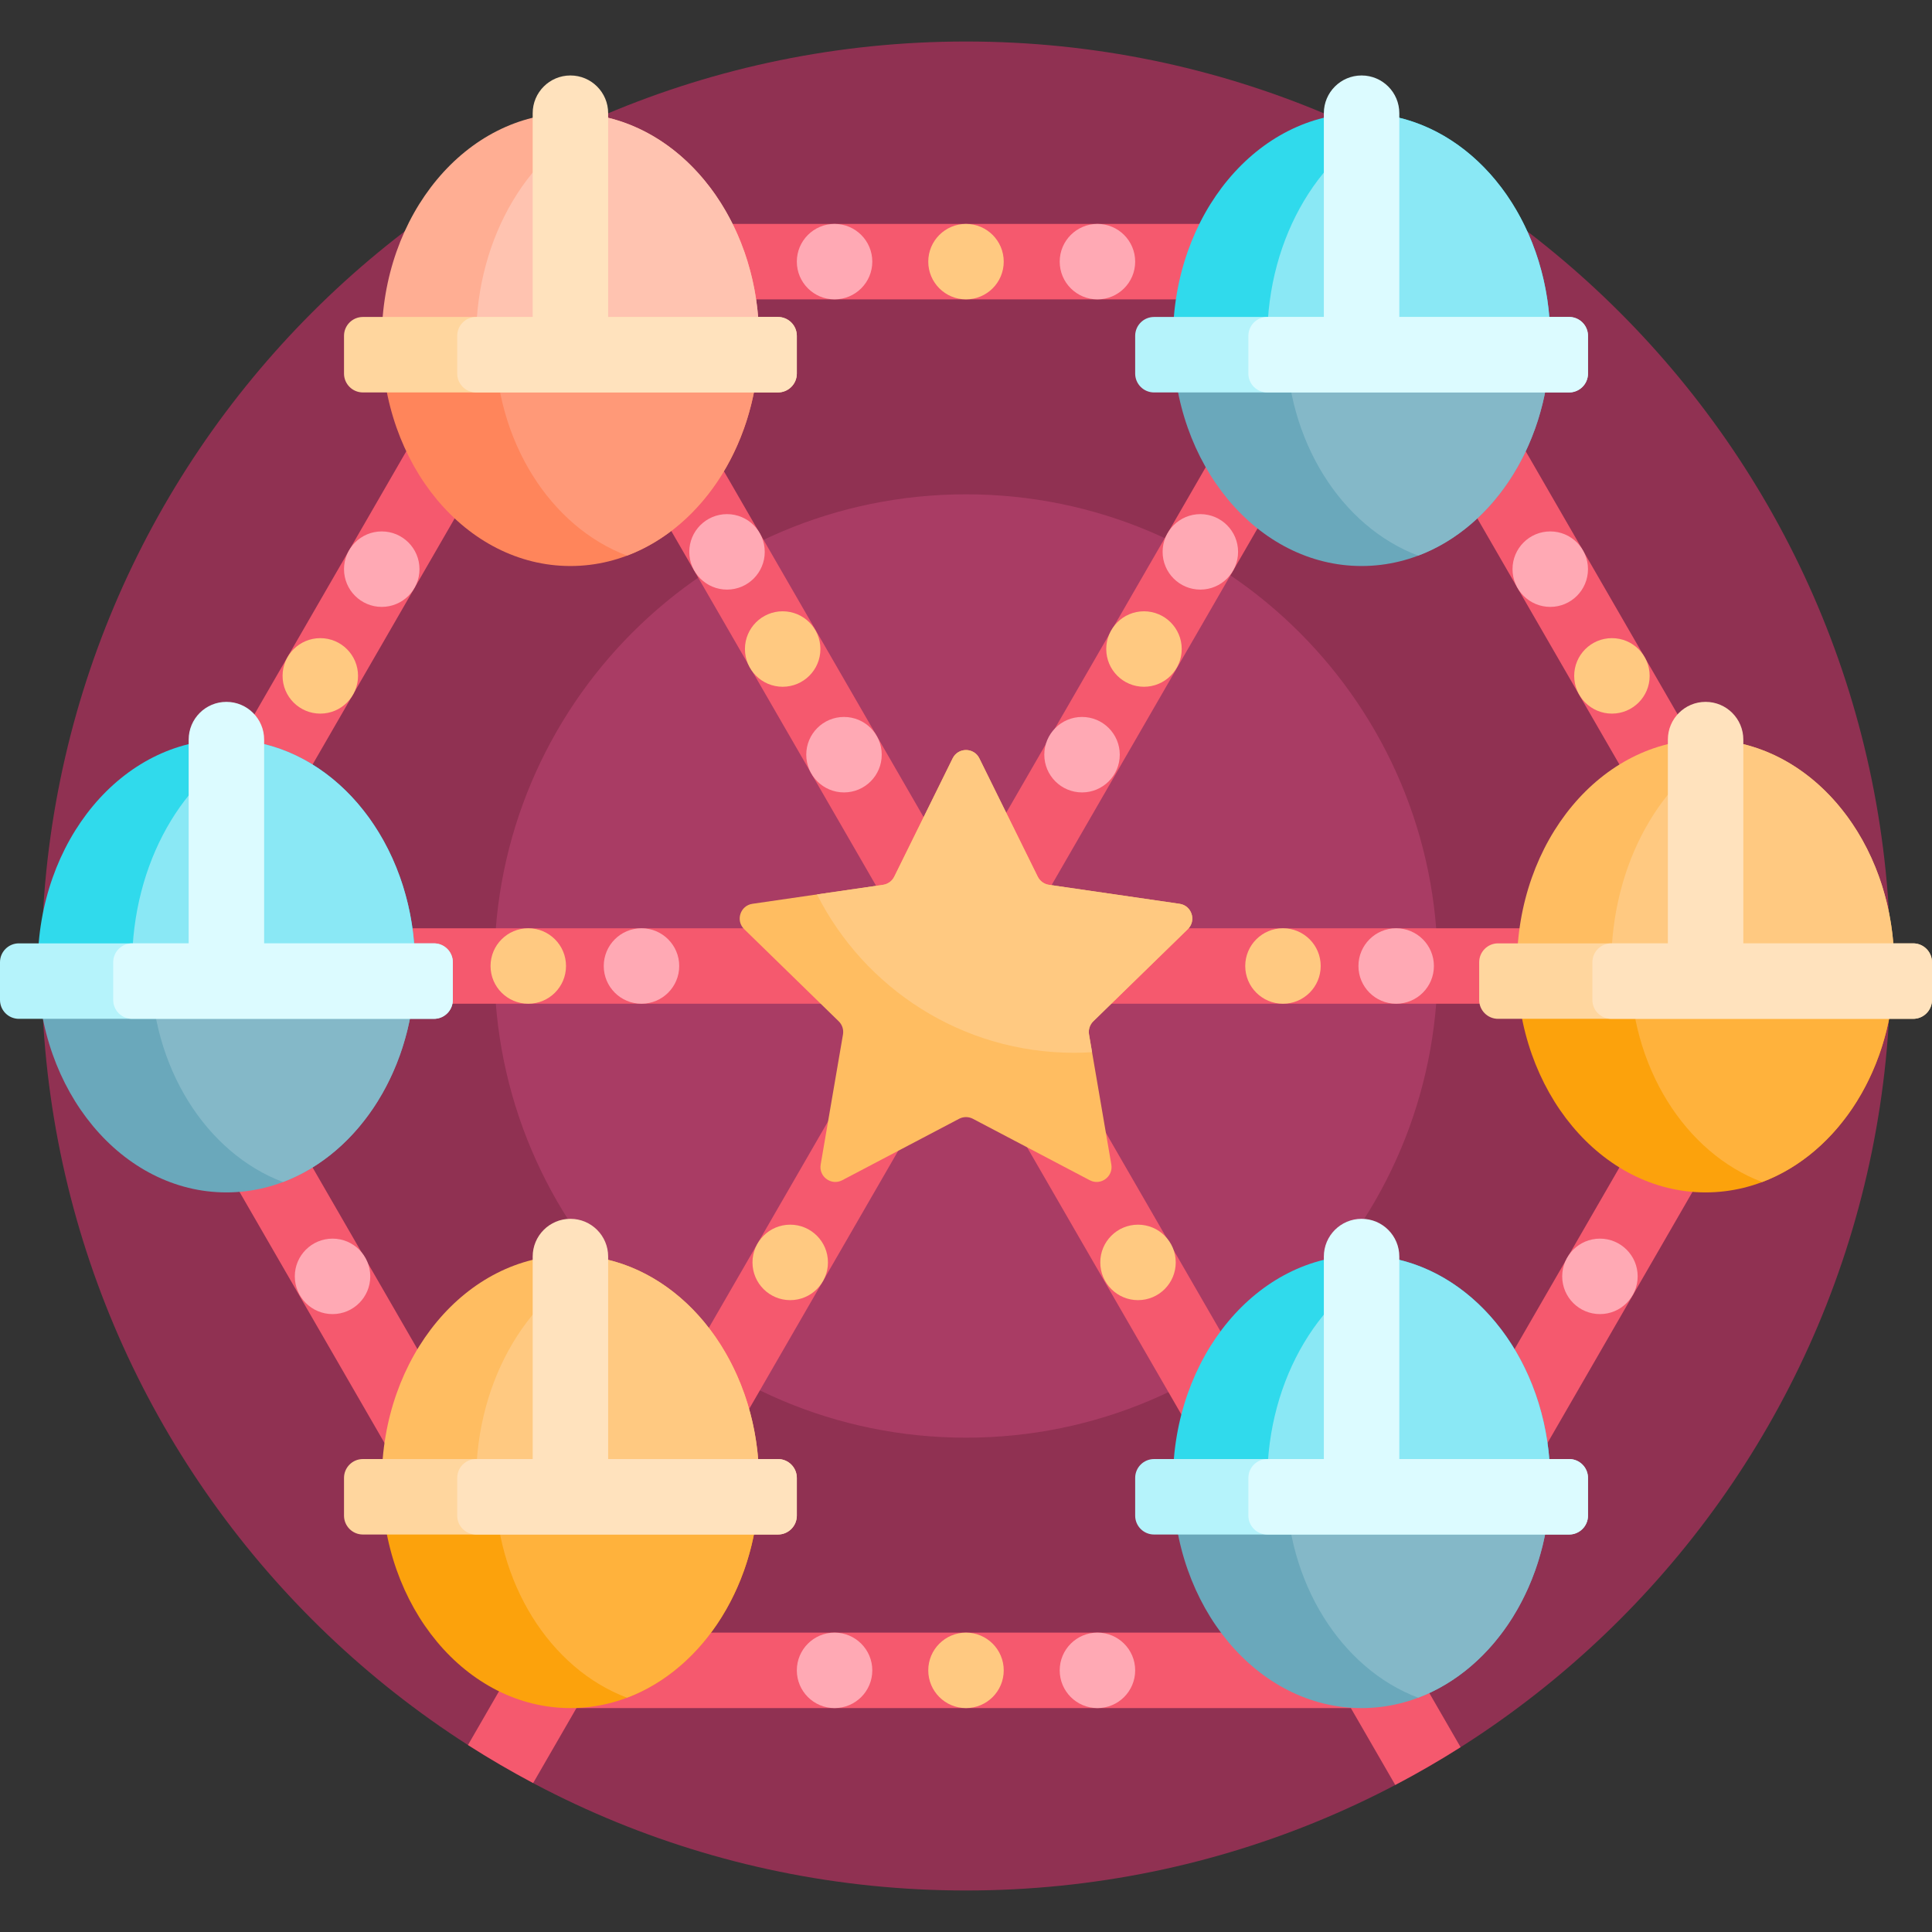 <?xml version="1.0" encoding="iso-8859-1"?>
<!-- Generator: Adobe Illustrator 19.0.0, SVG Export Plug-In . SVG Version: 6.00 Build 0)  -->
<svg xmlns="http://www.w3.org/2000/svg" xmlns:xlink="http://www.w3.org/1999/xlink" version="1.1" id="Capa_1" x="0px" y="0px" viewBox="0 0 512 512" style="enable-background:new 0 0 512 512;" xml:space="preserve" width="512" height="512">
<rect x="0" y="0" width="512" height="512" fill="#333333" stroke="none"/>
<g>
	<path style="fill:#903152;" d="M501,256c0,135.31-109.69,245-245,245S11,391.31,11,256S120.69,11,256,11S501,120.69,501,256z"/>
	<path style="fill:#A93C64;" d="M381,256c0,69.036-55.964,125-125,125s-125-55.964-125-125s55.964-125,125-125S381,186.964,381,256z   "/>
	<path style="fill:#F5596E;" d="M480.199,251L372.43,64.338c-1.786-3.094-5.088-5-8.66-5H148.23c-3.572,0-6.874,1.906-8.66,5   L31.801,251c-1.786,3.094-1.786,6.906,0,10l104.262,180.587l-12.044,20.86c5.604,3.59,11.372,6.944,17.275,10.078l11.468-19.863   h205.234l11.758,20.365c5.917-3.108,11.695-6.445,17.314-10.01l-11.752-20.355L480.199,261   C481.985,257.906,481.985,254.094,480.199,251z M454.219,246h-182.14l91.07-157.738L454.219,246z M255.379,234.925L165.551,79.338   h179.656L255.379,234.925z M148.23,89.338L238.68,246H57.781L148.23,89.338z M57.781,266h179.657L147.61,421.587L57.781,266z    M164.309,432.662l91.07-157.738l91.07,157.738H164.309z M273.321,266h180.898L363.77,422.662L273.321,266z"/>
	<path style="fill:#FFA9B4;" d="M300.833,442.662c0,5.523-4.477,10-10,10c-5.523,0-10-4.477-10-10s4.477-10,10-10   C296.356,432.662,300.833,437.139,300.833,442.662z M221.167,79.338c5.523,0,10-4.477,10-10s-4.477-10-10-10   c-5.523,0-10,4.477-10,10S215.644,79.338,221.167,79.338z M290.833,59.338c-5.523,0-10,4.477-10,10s4.477,10,10,10   c5.523,0,10-4.477,10-10S296.356,59.338,290.833,59.338z M221.167,432.662c-5.523,0-10,4.477-10,10s4.477,10,10,10   c5.523,0,10-4.477,10-10S226.689,432.662,221.167,432.662z M223.667,190c-5.523,0-10,4.477-10,10s4.477,10,10,10   c5.523,0,10-4.477,10-10S229.189,190,223.667,190z M318.104,136.25c-5.523,0-10,4.477-10,10s4.477,10,10,10c5.523,0,10-4.477,10-10   S323.627,136.25,318.104,136.25z M192.667,136.25c-5.523,0-10,4.477-10,10s4.477,10,10,10c5.523,0,10-4.477,10-10   S198.189,136.25,192.667,136.25z M296.75,200c0-5.523-4.477-10-10-10s-10,4.477-10,10s4.477,10,10,10S296.75,205.523,296.75,200z    M101.167,140.833c-5.523,0-10,4.477-10,10c0,5.523,4.477,10,10,10c5.523,0,10-4.477,10-10   C111.167,145.311,106.689,140.833,101.167,140.833z M88.125,328.25c-5.523,0-10,4.477-10,10s4.477,10,10,10s10-4.477,10-10   S93.648,328.25,88.125,328.25z M424,328.25c-5.523,0-10,4.477-10,10s4.477,10,10,10s10-4.477,10-10S429.523,328.25,424,328.25z    M420.833,150.833c0-5.523-4.477-10-10-10c-5.523,0-10,4.477-10,10c0,5.523,4.477,10,10,10   C416.356,160.833,420.833,156.356,420.833,150.833z M170,246c-5.523,0-10,4.477-10,10s4.477,10,10,10s10-4.477,10-10   S175.523,246,170,246z M370,246c-5.523,0-10,4.477-10,10s4.477,10,10,10s10-4.477,10-10S375.523,246,370,246z"/>
	<path style="fill:#FFC981;" d="M266,442.662c0,5.523-4.477,10-10,10s-10-4.477-10-10s4.477-10,10-10S266,437.139,266,442.662z    M256,59.338c-5.523,0-10,4.477-10,10s4.477,10,10,10s10-4.477,10-10S261.523,59.338,256,59.338z M207.417,182   c5.523,0,10-4.477,10-10s-4.477-10-10-10c-5.523,0-10,4.477-10,10S201.894,182,207.417,182z M303.167,162c-5.523,0-10,4.477-10,10   s4.477,10,10,10c5.523,0,10-4.477,10-10S308.689,162,303.167,162z M209.417,324.552c-5.523,0-10,4.477-10,10   c0,5.523,4.477,10,10,10c5.523,0,10-4.477,10-10C219.417,329.03,214.939,324.552,209.417,324.552z M301.583,324.552   c-5.523,0-10,4.477-10,10c0,5.523,4.477,10,10,10c5.523,0,10-4.477,10-10C311.583,329.03,307.106,324.552,301.583,324.552z    M84.885,169.115c-5.523,0-10,4.477-10,10c0,5.523,4.477,10,10,10c5.523,0,10-4.477,10-10   C94.885,173.592,90.408,169.115,84.885,169.115z M427.177,169.115c-5.523,0-10,4.477-10,10c0,5.523,4.477,10,10,10   c5.523,0,10-4.477,10-10C437.177,173.592,432.7,169.115,427.177,169.115z M140,246c-5.523,0-10,4.477-10,10s4.477,10,10,10   s10-4.477,10-10S145.523,246,140,246z M340,246c-5.523,0-10,4.477-10,10s4.477,10,10,10s10-4.477,10-10S345.523,246,340,246z"/>
	<path style="fill:#FFBD61;" d="M259.535,200.965l15.479,31.365c0.574,1.163,1.684,1.97,2.968,2.156l34.613,5.03   c3.233,0.47,4.524,4.443,2.185,6.724l-25.046,24.414c-0.929,0.906-1.353,2.21-1.134,3.489l5.913,34.473   c0.552,3.22-2.828,5.676-5.719,4.155l-30.959-16.276c-1.148-0.604-2.52-0.604-3.669,0l-30.959,16.276   c-2.892,1.52-6.272-0.935-5.719-4.155l5.913-34.473c0.219-1.279-0.205-2.583-1.134-3.489l-25.046-24.414   c-2.34-2.281-1.049-6.254,2.185-6.724l34.613-5.03c1.284-0.187,2.394-0.993,2.968-2.156l15.479-31.365   C253.911,198.035,258.089,198.035,259.535,200.965z"/>
	<path style="fill:#FFC981;" d="M314.78,246.239l-25.046,24.414c-0.929,0.906-1.353,2.21-1.134,3.489l0.806,4.697   c-1.569,0.096-3.146,0.161-4.739,0.161c-29.793,0-55.581-17.079-68.156-41.97l17.507-2.544c1.284-0.187,2.394-0.993,2.968-2.156   l15.479-31.365c1.446-2.93,5.624-2.93,7.07,0l15.479,31.365c0.574,1.163,1.684,1.97,2.968,2.156l34.613,5.03   C315.829,239.985,317.12,243.958,314.78,246.239z"/>
	<path style="fill:#FF855B;" d="M101.167,90h100c0,33.137-22.386,60-50,60S101.167,123.137,101.167,90z"/>
	<path style="fill:#FF9978;" d="M131.167,90h70c0,26.865-14.715,49.603-35,57.249C145.882,139.603,131.167,116.865,131.167,90z"/>
	<path style="fill:#FFAE93;" d="M101.289,94c-0.073-1.323-0.123-2.654-0.123-4c0-33.137,22.386-60,50-60s50,26.863,50,60   c0,1.346-0.05,2.677-0.123,4H101.289z"/>
	<path style="fill:#FFC3B0;" d="M201.093,92.891c-0.016,0.37-0.029,0.74-0.049,1.109h-74.756c-0.073-1.364-0.121-2.736-0.121-4.122   c0-27.453,14.475-50.714,34.498-58.783c23.056,5.323,40.479,29.637,40.5,58.852c-0.001,0.668-0.012,1.333-0.032,1.995   c0,0.002,0,0.003,0,0.005C201.124,92.263,201.106,92.577,201.093,92.891z"/>
	<path style="fill:#FFD69E;" d="M206.167,104h-110c-2.761,0-5-2.239-5-5V89c0-2.761,2.239-5,5-5h110c2.761,0,5,2.239,5,5v10   C211.167,101.761,208.928,104,206.167,104z"/>
	<path style="fill:#6AA8BB;" d="M10,256h100c0,33.137-22.386,60-50,60S10,289.137,10,256z M360.833,150c27.615,0,50-26.863,50-60   h-100C310.833,123.137,333.219,150,360.833,150z M360.833,452.662c27.615,0,50-26.863,50-60h-100   C310.833,425.799,333.219,452.662,360.833,452.662z"/>
	<path style="fill:#84B8C8;" d="M40,256h70c0,26.865-14.715,49.603-35,57.249C54.715,305.603,40,282.865,40,256z M340.833,90h70   c0,26.865-14.715,49.603-35,57.249C355.548,139.603,340.833,116.865,340.833,90z M340.833,392.662h70   c0,26.865-14.715,49.603-35,57.249C355.548,442.265,340.833,419.527,340.833,392.662z"/>
	<path style="fill:#30DAEC;" d="M10.123,260C10.05,258.677,10,257.346,10,256c0-33.137,22.386-60,50-60s50,26.863,50,60   c0,1.346-0.05,2.677-0.123,4H10.123z M410.711,94c0.073-1.323,0.123-2.654,0.123-4c0-33.137-22.386-60-50-60s-50,26.863-50,60   c0,1.346,0.05,2.677,0.123,4H410.711z M410.711,396.662c0.073-1.323,0.123-2.654,0.123-4c0-33.137-22.386-60-50-60   s-50,26.863-50,60c0,1.346,0.05,2.677,0.123,4H410.711z"/>
	<path style="fill:#8AE8F5;" d="M109.911,259.243c-0.012,0.252-0.02,0.505-0.034,0.757H35.121c-0.073-1.39-0.121-2.789-0.121-4.202   c0-27.105,13.575-50.201,32.618-59.106c23.976,4.398,42.345,29.231,42.38,59.222C109.996,257.032,109.961,258.14,109.911,259.243z    M410.8,91.948c0-0.002,0-0.003,0-0.005c0.02-0.662,0.031-1.327,0.032-1.995c-0.021-29.215-17.445-53.53-40.5-58.852   c-20.024,8.069-34.499,31.33-34.499,58.783c0,1.386,0.048,2.758,0.121,4.122h74.756c0.02-0.368,0.033-0.739,0.049-1.109   C410.773,92.577,410.791,92.263,410.8,91.948z M410.8,394.61c0-0.002,0-0.003,0-0.005c0.02-0.662,0.031-1.327,0.032-1.995   c-0.021-29.215-17.445-53.53-40.5-58.852c-20.024,8.069-34.499,31.33-34.499,58.783c0,1.386,0.048,2.758,0.121,4.122h74.756   c0.02-0.368,0.033-0.739,0.049-1.109C410.773,395.239,410.791,394.926,410.8,394.61z"/>
	<path style="fill:#B5F3FB;" d="M120,255v10c0,2.761-2.239,5-5,5H5c-2.761,0-5-2.239-5-5v-10c0-2.761,2.239-5,5-5h110   C117.761,250,120,252.239,120,255z M415.833,84h-110c-2.761,0-5,2.239-5,5v10c0,2.761,2.239,5,5,5h110c2.761,0,5-2.239,5-5V89   C420.833,86.239,418.595,84,415.833,84z M415.833,386.662h-110c-2.761,0-5,2.239-5,5v10c0,2.761,2.239,5,5,5h110   c2.761,0,5-2.239,5-5v-10C420.833,388.901,418.595,386.662,415.833,386.662z"/>
	<path style="fill:#FCA20C;" d="M101.167,392.662h100c0,33.137-22.386,60-50,60S101.167,425.799,101.167,392.662z M402,256h100   c0,33.137-22.386,60-50,60S402,289.137,402,256z"/>
	<path style="fill:#FFB23C;" d="M131.167,392.662h70c0,26.865-14.715,49.603-35,57.249   C145.882,442.265,131.167,419.527,131.167,392.662z M432,256h70c0,26.865-14.715,49.603-35,57.249   C446.715,305.603,432,282.865,432,256z"/>
	<path style="fill:#FFBD61;" d="M201.167,392.662c0,1.346-0.05,2.677-0.123,4H101.29c-0.073-1.323-0.123-2.654-0.123-4   c0-33.137,22.386-60,50-60S201.167,359.525,201.167,392.662z M452,196c-27.614,0-50,26.863-50,60c0,1.346,0.05,2.677,0.123,4   h99.754c0.073-1.323,0.123-2.654,0.123-4C502,222.863,479.614,196,452,196z"/>
	<path style="fill:#FFC981;" d="M201.166,392.61c-0.001,0.668-0.012,1.333-0.032,1.995c0,0.002,0,0.003,0,0.005   c-0.01,0.316-0.027,0.629-0.04,0.943c-0.016,0.37-0.029,0.74-0.049,1.109h-74.756c-0.073-1.364-0.121-2.736-0.121-4.122   c0-27.453,14.475-50.714,34.498-58.783C183.721,339.08,201.145,363.395,201.166,392.61z M459.229,196.633   C440.39,205.703,427,228.758,427,255.782c0,1.418,0.048,2.823,0.121,4.218h74.756c0.013-0.237,0.02-0.475,0.032-0.712   c0.051-1.12,0.087-2.245,0.089-3.381C501.96,225.759,483.391,200.833,459.229,196.633z"/>
	<path style="fill:#FFD69E;" d="M211.167,391.662v10c0,2.761-2.239,5-5,5h-110c-2.761,0-5-2.239-5-5v-10c0-2.761,2.239-5,5-5h110   C208.928,386.662,211.167,388.901,211.167,391.662z M507,250H397c-2.761,0-5,2.239-5,5v10c0,2.761,2.239,5,5,5h110   c2.761,0,5-2.239,5-5v-10C512,252.239,509.761,250,507,250z"/>
	<path style="fill:#FFE2BD;" d="M211.167,89v10c0,2.761-2.239,5-5,5h-80c-2.761,0-5-2.239-5-5V89c0-2.761,2.239-5,5-5h15V30   c0-5.523,4.477-10,10-10c5.523,0,10,4.477,10,10v54h45C208.928,84,211.167,86.239,211.167,89z"/>
	<path style="fill:#DCFBFF;" d="M120,255v10c0,2.761-2.239,5-5,5H35c-2.761,0-5-2.239-5-5v-10c0-2.761,2.239-5,5-5h15v-54   c0-5.523,4.477-10,10-10s10,4.477,10,10v54h45C117.761,250,120,252.239,120,255z M415.833,84h-45V30c0-5.523-4.477-10-10-10h0   c-5.523,0-10,4.477-10,10v54h-15c-2.761,0-5,2.239-5,5v10c0,2.761,2.239,5,5,5h80c2.761,0,5-2.239,5-5V89   C420.833,86.239,418.595,84,415.833,84z M415.833,386.662h-45V333c0-5.523-4.477-10-10-10h0c-5.523,0-10,4.477-10,10v53.662h-15   c-2.761,0-5,2.239-5,5v10c0,2.761,2.239,5,5,5h80c2.761,0,5-2.239,5-5v-10C420.833,388.901,418.595,386.662,415.833,386.662z"/>
	<path style="fill:#FFE2BD;" d="M211.167,391.662v10c0,2.761-2.239,5-5,5h-80c-2.761,0-5-2.239-5-5v-10c0-2.761,2.239-5,5-5h15V333   c0-5.523,4.477-10,10-10h0c5.523,0,10,4.477,10,10v53.662h45C208.928,386.662,211.167,388.901,211.167,391.662z M507,250h-45v-54   c0-5.523-4.477-10-10-10s-10,4.477-10,10v54h-15c-2.761,0-5,2.239-5,5v10c0,2.761,2.239,5,5,5h80c2.761,0,5-2.239,5-5v-10   C512,252.239,509.761,250,507,250z"/>
</g>















</svg>
